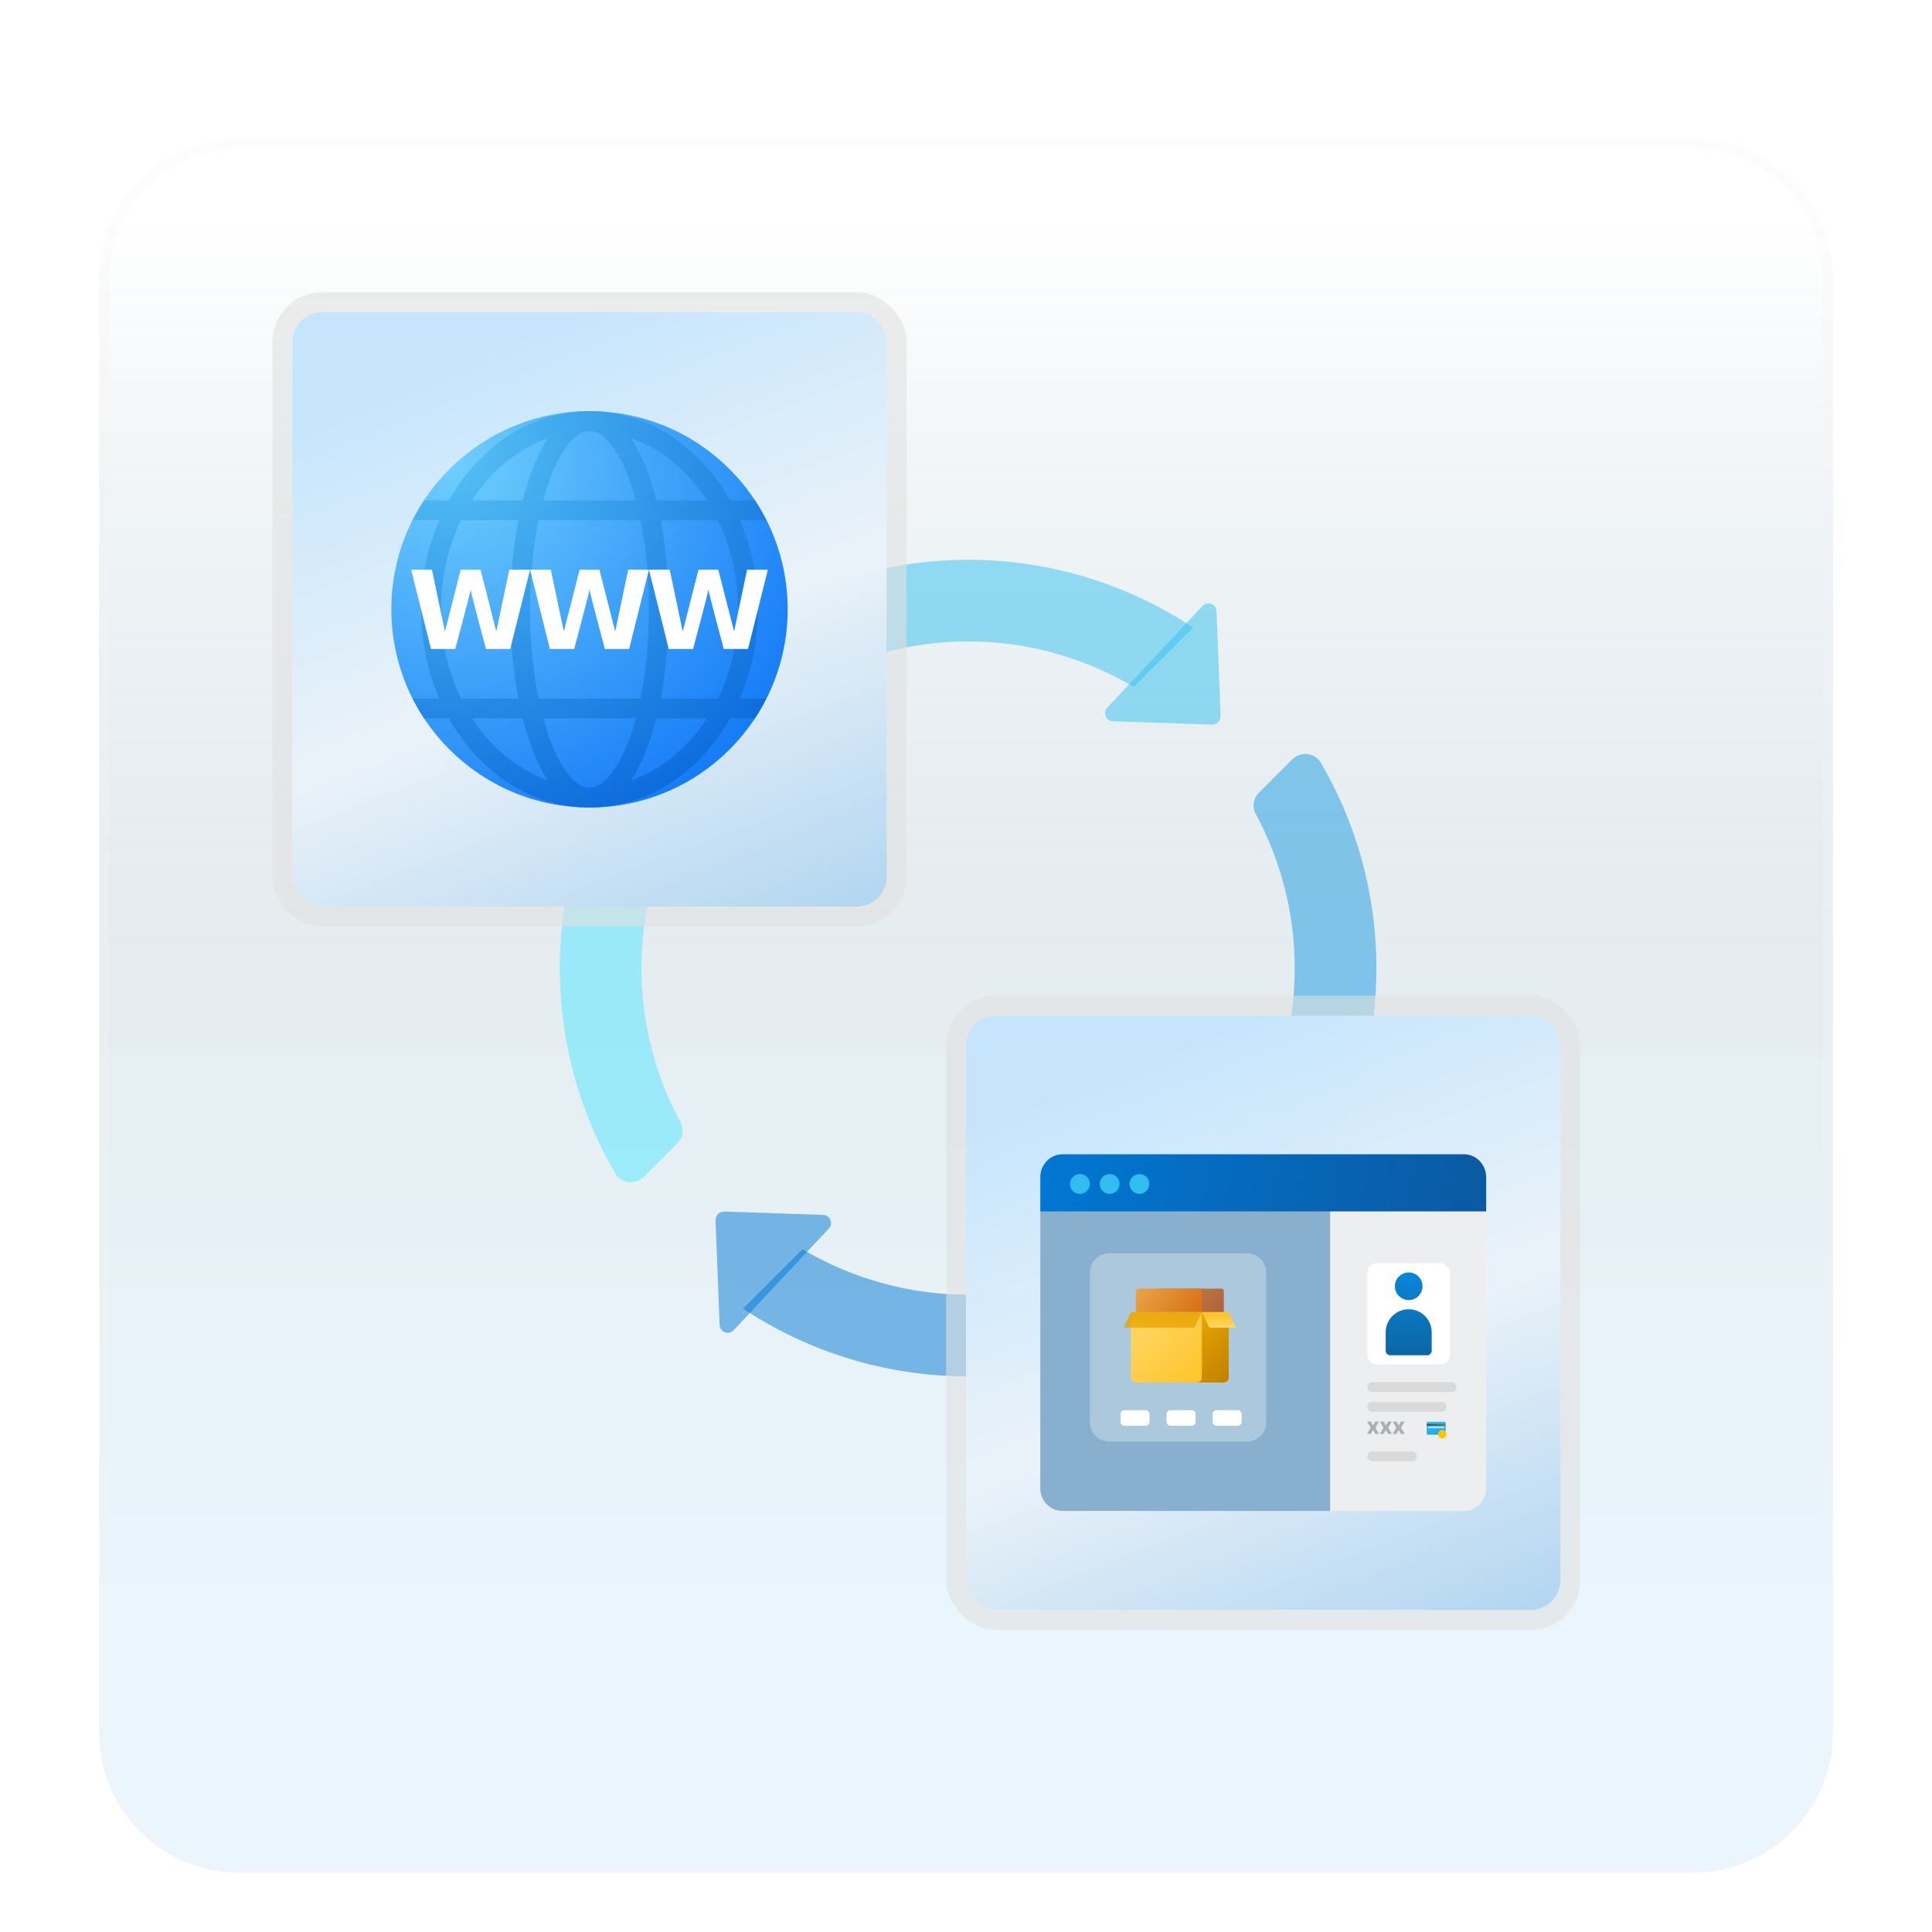<svg width="195" height="195" viewBox="0 0 195 195" fill="none" xmlns="http://www.w3.org/2000/svg">
<g id="icon=icon-plain">
<g id="icon-plain">
<g id="Frame" filter="url(#filter0_d_87_5139)">
<g id="Vector">
<path d="M170.887 10H24.113C16.319 10 10 16.319 10 24.113V170.887C10 178.681 16.319 185 24.113 185H170.887C178.681 185 185 178.681 185 170.887V24.113C185 16.319 178.681 10 170.887 10Z" fill="url(#paint0_linear_87_5139)" fill-opacity="0.2"/>
<path d="M24.113 10.5H170.887C178.405 10.5 184.5 16.595 184.5 24.113V170.887C184.5 178.405 178.405 184.5 170.887 184.5H24.113C16.595 184.5 10.5 178.405 10.5 170.887V24.113C10.5 16.595 16.595 10.5 24.113 10.5Z" stroke="#F7F7F7" stroke-opacity="0.27"/>
</g>
</g>
<g id="combo">
<g id="Vector_2">
<path d="M69.333 80.989L63.341 74.997C59.026 81.51 56.5 89.311 56.5 97.71C56.5 105.268 58.546 112.346 62.102 118.434C62.706 119.469 64.151 119.615 64.998 118.766L68.377 115.387C68.943 114.82 69.048 113.959 68.669 113.254C66.178 108.62 64.742 103.339 64.742 97.71C64.742 91.598 66.434 85.897 69.333 80.989Z" fill="#50E6FF" fill-opacity="0.5"/>
<path d="M130.678 97.71C130.678 103.821 128.986 109.523 126.087 114.431L132.079 120.423C136.394 113.91 138.92 106.106 138.92 97.71C138.92 90.152 136.874 83.074 133.317 76.985C132.714 75.951 131.269 75.807 130.422 76.654L127.043 80.033C126.476 80.6 126.371 81.461 126.75 82.165C129.242 86.799 130.678 92.081 130.678 97.71Z" fill="#199BE2" fill-opacity="0.5"/>
<path d="M80.033 68.377C80.6 68.943 81.461 69.048 82.165 68.669C86.799 66.178 92.081 64.742 97.71 64.742C103.821 64.742 109.523 66.434 114.431 69.333L120.425 63.339C113.91 59.026 106.109 56.5 97.71 56.5C90.189 56.5 83.146 58.526 77.078 62.049C76.005 62.673 75.778 64.122 76.656 64.999L80.033 68.377Z" fill="#35C1F1" fill-opacity="0.5"/>
<path d="M115.387 127.043C114.82 126.476 113.959 126.371 113.254 126.75C108.62 129.242 103.339 130.678 97.71 130.678C91.598 130.678 85.897 128.986 80.989 126.087L74.997 132.079C81.51 136.394 89.313 138.92 97.71 138.92C105.268 138.92 112.346 136.874 118.434 133.317C119.469 132.714 119.615 131.269 118.766 130.422L115.387 127.043Z" fill="#0078D4" fill-opacity="0.5"/>
<path d="M122.3 73.138L112.339 72.796C111.635 72.772 111.284 71.929 111.769 71.414L121.364 61.163C121.863 60.629 122.757 60.963 122.786 61.693L123.2 72.236C123.219 72.741 122.805 73.155 122.3 73.138Z" fill="#35C1F1" fill-opacity="0.5"/>
<path d="M73.12 122.281L83.08 122.623C83.785 122.648 84.135 123.491 83.651 124.006L74.055 134.257C73.557 134.79 72.662 134.457 72.634 133.727L72.219 123.184C72.201 122.679 72.615 122.265 73.12 122.281Z" fill="#0078D4" fill-opacity="0.5"/>
<path d="M122.281 122.3L122.623 112.339C122.648 111.635 123.491 111.284 124.006 111.769L134.257 121.364C134.79 121.863 134.457 122.757 133.727 122.786L123.184 123.2C122.679 123.219 122.265 122.805 122.281 122.3Z" fill="#199BE2" fill-opacity="0.5"/>
<path d="M73.138 73.12L72.796 83.08C72.772 83.785 71.929 84.135 71.414 83.651L61.161 74.055C60.627 73.557 60.961 72.662 61.69 72.634L72.234 72.219C72.741 72.201 73.155 72.615 73.138 73.12Z" fill="#50E6FF" fill-opacity="0.5"/>
</g>
<g id="Frame_2">
<rect x="29.5" y="31.5" width="60" height="60" rx="3" fill="url(#paint1_linear_87_5139)"/>
<rect x="29.5" y="31.5" width="60" height="60" rx="3" fill="white" fill-opacity="0.2"/>
<g id="Group">
<g id="Vector_3">
<path d="M39.5 61.5C39.5 50.455 48.455 41.5 59.5 41.5C70.545 41.5 79.5 50.455 79.5 61.5C79.5 72.545 70.545 81.5 59.5 81.5C48.455 81.5 39.5 72.545 39.5 61.5Z" fill="url(#paint2_radial_87_5139)"/>
<path d="M76.5 61.5C76.5 58.261 75.827 55.209 74.661 52.5H77.343C76.995 51.811 76.618 51.14 76.195 50.5H73.683C70.638 45.084 65.421 41.5 59.5 41.5C53.579 41.5 48.362 45.084 45.317 50.5H42.805C42.382 51.14 42.005 51.811 41.657 52.5H44.339C43.173 55.209 42.5 58.261 42.5 61.5C42.5 64.739 43.173 67.791 44.339 70.5H41.657C42.005 71.189 42.382 71.86 42.805 72.5H45.317C48.362 77.916 53.579 81.5 59.5 81.5C65.421 81.5 70.638 77.916 73.683 72.5H76.195C76.618 71.86 76.995 71.189 77.343 70.5H74.661C75.827 67.791 76.5 64.739 76.5 61.5ZM74.5 61.5C74.5 64.78 73.753 67.849 72.471 70.5H66.678C67.221 67.667 67.5 64.553 67.5 61.5C67.5 58.447 67.221 55.333 66.678 52.5H72.471C73.753 55.151 74.5 58.22 74.5 61.5ZM59.5 79.5C57.81 79.5 56.009 76.863 54.826 72.5H64.175C62.991 76.863 61.19 79.5 59.5 79.5ZM54.348 70.5C53.821 67.913 53.5 64.871 53.5 61.5C53.5 58.129 53.821 55.087 54.348 52.5H64.652C65.179 55.087 65.5 58.129 65.5 61.5C65.5 64.871 65.179 67.913 64.652 70.5H54.348ZM59.5 43.5C61.19 43.5 62.991 46.137 64.174 50.5H54.825C56.009 46.137 57.81 43.5 59.5 43.5ZM71.347 50.5H66.236C65.61 48.001 64.757 45.816 63.684 44.227C66.763 45.303 69.429 47.532 71.347 50.5ZM55.316 44.227C54.243 45.817 53.39 48.001 52.764 50.5H47.653C49.571 47.532 52.237 45.303 55.316 44.227ZM44.5 61.5C44.5 58.22 45.247 55.151 46.529 52.5H52.322C51.779 55.333 51.5 58.447 51.5 61.5C51.5 64.553 51.779 67.667 52.322 70.5H46.529C45.247 67.849 44.5 64.78 44.5 61.5ZM47.653 72.5H52.764C53.39 74.999 54.243 77.184 55.316 78.773C52.237 77.697 49.571 75.468 47.653 72.5ZM63.684 78.773C64.757 77.183 65.61 74.999 66.236 72.5H71.347C69.429 75.468 66.763 77.697 63.684 78.773Z" fill="url(#paint3_radial_87_5139)"/>
<path d="M63.405 57.5L62.093 63.743L60.5 57.5H58.5L56.907 63.743L55.595 57.5H53.5L55.5 65.5H57.951C57.951 65.5 59.464 59.864 59.5 59.5C59.536 59.864 61.049 65.5 61.049 65.5H63.5L65.5 57.5H63.405Z" fill="white"/>
<path d="M51.405 57.5L50.093 63.743L48.5 57.5H46.5L44.907 63.743L43.595 57.5H41.5L43.5 65.5H45.951C45.951 65.5 47.464 59.864 47.5 59.5C47.536 59.864 49.049 65.5 49.049 65.5H51.5L53.5 57.5H51.405Z" fill="white"/>
<path d="M75.405 57.5L74.093 63.743L72.5 57.5H70.5L68.907 63.743L67.595 57.5H65.5L67.5 65.5H69.951C69.951 65.5 71.464 59.864 71.5 59.5C71.536 59.864 73.049 65.5 73.049 65.5H75.5L77.5 57.5H75.405Z" fill="white"/>
</g>
</g>
<rect x="28.5" y="30.5" width="62" height="62" rx="4" stroke="#E2E2E2" stroke-opacity="0.59" stroke-width="2"/>
</g>
<g id="Frame_3">
<rect x="97.5" y="102.5" width="60" height="60" rx="3" fill="url(#paint4_linear_87_5139)"/>
<rect x="97.5" y="102.5" width="60" height="60" rx="3" fill="white" fill-opacity="0.2"/>
<g id="Group 15" filter="url(#filter1_bd_87_5139)">
<path id="Vector_4" d="M105 148.25V120.125L127.5 117.875L150 120.125L134.25 150.5H107.25C106.012 150.5 105 149.488 105 148.25Z" fill="#88B0CE"/>
<path id="Vector_5" d="M134.25 150.5H147.75C148.993 150.5 150 149.493 150 148.25V120.125H134.25V150.5Z" fill="#ECEEEF"/>
<path id="Vector_6" d="M150 116.808V120.269H105V116.808C105 115.538 106.012 114.5 107.25 114.5H147.75C148.988 114.5 150 115.538 150 116.808ZM146.625 127.769V126.615C146.625 126.297 146.373 126.038 146.062 126.038H138.188C137.877 126.038 137.625 126.297 137.625 126.615V127.769C137.625 128.088 137.877 128.346 138.188 128.346H146.062C146.373 128.346 146.625 128.088 146.625 127.769ZM146.625 135.846V134.692C146.625 134.374 146.373 134.115 146.062 134.115H138.188C137.877 134.115 137.625 134.374 137.625 134.692V135.846C137.625 136.165 137.877 136.423 138.188 136.423H146.062C146.373 136.423 146.625 136.165 146.625 135.846ZM146.625 143.923V142.769C146.625 142.451 146.373 142.192 146.062 142.192H138.188C137.877 142.192 137.625 142.451 137.625 142.769V143.923C137.625 144.242 137.877 144.5 138.188 144.5H146.062C146.373 144.5 146.625 144.242 146.625 143.923Z" fill="url(#paint5_linear_87_5139)"/>
<rect id="Rectangle 5" x="137" y="124.5" width="11" height="23" fill="#ECEEEF"/>
<g id="Group 11">
<rect id="Rectangle 4" x="138" y="125.5" width="8.364" height="10.222" rx="1" fill="url(#paint6_linear_87_5139)"/>
<path id="Vector_7" d="M140.788 127.823C140.788 127.053 141.412 126.429 142.182 126.429C142.952 126.429 143.576 127.053 143.576 127.823C143.576 128.593 142.952 129.217 142.182 129.217C141.412 129.217 140.788 128.593 140.788 127.823ZM142.182 130.146C140.899 130.146 139.859 131.187 139.859 132.47V134.328C139.859 134.585 140.067 134.793 140.323 134.793H144.04C144.297 134.793 144.505 134.585 144.505 134.328V132.47C144.505 131.187 143.465 130.146 142.182 130.146Z" fill="url(#paint7_linear_87_5139)"/>
</g>
<rect id="Rectangle 6" x="138" y="137.5" width="9" height="1" rx="0.5" fill="#D9D9D9"/>
<rect id="Rectangle 7" x="138" y="139.5" width="8" height="1" rx="0.5" fill="#D9D9D9"/>
<rect id="Rectangle 8" x="138" y="144.5" width="5" height="1" rx="0.5" fill="#D9D9D9"/>
<g id="Group 12">
<path id="Vector_8" d="M125.858 124.5H111.954C110.875 124.5 110 125.375 110 126.454V141.546C110 142.625 110.875 143.5 111.954 143.5H125.858C126.937 143.5 127.812 142.625 127.812 141.546V126.454C127.812 125.375 126.937 124.5 125.858 124.5Z" fill="white" fill-opacity="0.3"/>
<path id="Vector_9" d="M123.524 130.957H116.863V128.062H123.277C123.414 128.062 123.524 128.18 123.524 128.326V130.957Z" fill="url(#paint8_linear_87_5139)" fill-opacity="0.8"/>
<path id="Vector_10" d="M121.057 130.957H114.889C114.753 130.957 114.642 130.839 114.642 130.694V128.326C114.642 128.18 114.753 128.062 114.889 128.062H121.057C121.193 128.062 121.304 128.18 121.304 128.326V130.694C121.304 130.839 121.193 130.957 121.057 130.957Z" fill="url(#paint9_linear_87_5139)"/>
<path id="Vector_11" d="M123.524 137.536H120.81V130.431H123.771C123.907 130.431 124.018 130.549 124.018 130.694V137.01C124.018 137.301 123.797 137.536 123.524 137.536Z" fill="url(#paint10_linear_87_5139)"/>
<path id="Vector_12" d="M120.81 137.536H114.642C114.37 137.536 114.149 137.301 114.149 137.01V130.694C114.149 130.549 114.26 130.431 114.396 130.431H121.304V137.01C121.304 137.301 121.083 137.536 120.81 137.536Z" fill="url(#paint11_linear_87_5139)"/>
<path id="Vector_13" d="M121.304 130.431H114.302C114.208 130.431 114.123 130.487 114.081 130.576L113.498 131.819C113.457 131.907 113.517 132.01 113.609 132.01H120.411C120.505 132.01 120.59 131.953 120.632 131.864L121.304 130.431Z" fill="url(#paint12_linear_87_5139)" fill-opacity="0.8"/>
<path id="Vector_14" d="M121.304 130.431H123.865C123.959 130.431 124.044 130.487 124.086 130.576L124.668 131.819C124.709 131.907 124.65 132.01 124.558 132.01H122.196C122.103 132.01 122.017 131.953 121.976 131.864L121.304 130.431Z" fill="url(#paint13_linear_87_5139)"/>
<path id="Vector_15" d="M122.757 140.333H124.951C125.153 140.333 125.317 140.509 125.317 140.725V141.508C125.317 141.725 125.153 141.9 124.951 141.9H122.757C122.555 141.9 122.391 141.725 122.391 141.508V140.725C122.391 140.509 122.555 140.333 122.757 140.333Z" fill="white"/>
<path id="Vector_16" d="M118.11 140.333H120.304C120.506 140.333 120.67 140.509 120.67 140.725V141.508C120.67 141.725 120.506 141.9 120.304 141.9H118.11C117.908 141.9 117.745 141.725 117.745 141.508V140.725C117.745 140.509 117.908 140.333 118.11 140.333Z" fill="white"/>
<path id="Vector_17" d="M113.464 140.333H115.658C115.859 140.333 116.023 140.509 116.023 140.725V141.508C116.023 141.725 115.859 141.9 115.658 141.9H113.464C113.262 141.9 113.098 141.725 113.098 141.508V140.725C113.098 140.509 113.262 140.333 113.464 140.333Z" fill="white"/>
</g>
<g id="Group 13">
<path id="Vector_18" d="M145.788 141.5H144.125C144.056 141.5 144 141.556 144 141.625V142.679C144 142.748 144.056 142.804 144.125 142.804H145.788C145.857 142.804 145.913 142.748 145.913 142.679V141.625C145.913 141.556 145.857 141.5 145.788 141.5Z" fill="url(#paint14_linear_87_5139)"/>
<path id="Vector_19" d="M145.913 141.717H144V141.891H145.913V141.717Z" fill="url(#paint15_linear_87_5139)"/>
<path id="Vector_20" d="M145.739 142.152H144.174C144.15 142.152 144.13 142.133 144.13 142.109V142.022C144.13 141.998 144.15 141.978 144.174 141.978H145.739C145.763 141.978 145.783 141.998 145.783 142.022V142.109C145.783 142.133 145.763 142.152 145.739 142.152Z" fill="#A8E7FF"/>
<path id="Vector_21" d="M145.565 142.239C145.278 142.239 145.043 142.473 145.043 142.761C145.043 142.775 145.044 142.79 145.046 142.804H145.788C145.857 142.804 145.913 142.748 145.913 142.679V142.373C145.821 142.29 145.699 142.239 145.565 142.239Z" fill="url(#paint16_radial_87_5139)"/>
<path id="Vector_22" d="M145.565 143.195C145.805 143.195 146 143.001 146 142.761C146 142.521 145.805 142.326 145.565 142.326C145.325 142.326 145.13 142.521 145.13 142.761C145.13 143.001 145.325 143.195 145.565 143.195Z" fill="url(#paint17_linear_87_5139)"/>
<path id="Vector_23" d="M145.565 143.108C145.757 143.108 145.913 142.953 145.913 142.761C145.913 142.569 145.757 142.413 145.565 142.413C145.373 142.413 145.217 142.569 145.217 142.761C145.217 142.953 145.373 143.108 145.565 143.108Z" fill="#F5BE00"/>
<path id="Vector_24" d="M145.468 142.921V142.856C145.492 142.871 145.517 142.878 145.543 142.878C145.563 142.878 145.579 142.873 145.59 142.864C145.601 142.854 145.607 142.841 145.607 142.825C145.607 142.791 145.583 142.774 145.535 142.774C145.519 142.774 145.5 142.775 145.478 142.778V142.586H145.669V142.648H145.543V142.717C145.553 142.716 145.562 142.715 145.571 142.715C145.607 142.715 145.634 142.724 145.654 142.743C145.674 142.761 145.684 142.786 145.684 142.818C145.684 142.853 145.672 142.881 145.649 142.903C145.625 142.925 145.592 142.936 145.552 142.936C145.519 142.936 145.491 142.931 145.468 142.921Z" fill="#FEE119"/>
</g>
<g id="Vector_25">
<path d="M138.359 141.5L138.581 141.923L138.809 141.5H139.153L138.803 142.105L139.162 142.71H138.82L138.581 142.292L138.347 142.71H138L138.359 142.105L138.013 141.5H138.359Z" fill="#64717C" fill-opacity="0.5"/>
<path d="M139.653 141.5L139.875 141.923L140.103 141.5H140.447L140.096 142.105L140.456 142.71H140.114L139.875 142.292L139.64 142.71H139.294L139.653 142.105L139.306 141.5H139.653Z" fill="#64717C" fill-opacity="0.5"/>
<path d="M140.947 141.5L141.169 141.923L141.396 141.5H141.741L141.39 142.105L141.75 142.71H141.407L141.169 142.292L140.934 142.71H140.588L140.947 142.105L140.6 141.5H140.947Z" fill="#64717C" fill-opacity="0.5"/>
<path d="M138.364 141.498L138.369 141.495H138.359H138.013V141.5V141.505V141.51L138.353 142.105L137.996 142.707L138 142.71L138.004 142.712L138.008 142.715H138.347V142.72L138.351 142.712L138.581 142.302L138.816 142.712L138.811 142.715H138.82H139.162V142.71V142.705V142.7L138.808 142.105L139.157 141.503L139.153 141.5L139.149 141.497L139.144 141.495H138.809V141.489L138.804 141.498L138.581 141.912L138.364 141.498ZM139.657 141.498L139.662 141.495H139.653H139.306V141.5V141.505V141.51L139.647 142.105L139.289 142.707L139.294 142.71L139.298 142.712L139.302 142.715H139.64V142.72L139.645 142.712L139.875 142.302L140.109 142.712L140.105 142.715H140.114H140.456V142.71V142.705V142.7L140.102 142.105L140.451 141.503L140.447 141.5L140.442 141.497L140.438 141.495H140.103V141.489L140.098 141.498L139.875 141.912L139.657 141.498ZM140.951 141.498L140.956 141.495H140.947H140.6V141.5V141.505V141.51L140.941 142.105L140.583 142.707L140.588 142.71L140.592 142.712L140.596 142.715H140.934V142.72L140.938 142.712L141.169 142.302L141.403 142.712L141.399 142.715H141.407H141.75V142.71V142.705V142.7L141.396 142.105L141.745 141.503L141.741 141.5L141.736 141.497L141.732 141.495H141.396V141.489L141.392 141.498L141.169 141.912L140.951 141.498Z" stroke="black" stroke-opacity="0.5" stroke-width="0.01" stroke-linejoin="round"/>
</g>
<circle id="Ellipse 1" cx="109" cy="117.5" r="1" fill="url(#paint18_linear_87_5139)"/>
<circle id="Ellipse 2" cx="112" cy="117.5" r="1" fill="url(#paint19_linear_87_5139)"/>
<circle id="Ellipse 3" cx="115" cy="117.5" r="1" fill="url(#paint20_linear_87_5139)"/>
</g>
<rect x="96.5" y="101.5" width="62" height="62" rx="4" stroke="#E2E2E2" stroke-opacity="0.59" stroke-width="2"/>
</g>
</g>
</g>
</g>
<defs>
<filter id="filter0_d_87_5139" x="6" y="10" width="183" height="183" filterUnits="userSpaceOnUse" color-interpolation-filters="sRGB">
<feFlood flood-opacity="0" result="BackgroundImageFix"/>
<feColorMatrix in="SourceAlpha" type="matrix" values="0 0 0 0 0 0 0 0 0 0 0 0 0 0 0 0 0 0 127 0" result="hardAlpha"/>
<feOffset dy="4"/>
<feGaussianBlur stdDeviation="2"/>
<feComposite in2="hardAlpha" operator="out"/>
<feColorMatrix type="matrix" values="0 0 0 0 0 0 0 0 0 0 0 0 0 0 0 0 0 0 0.25 0"/>
<feBlend mode="normal" in2="BackgroundImageFix" result="effect1_dropShadow_87_5139"/>
<feBlend mode="normal" in="SourceGraphic" in2="effect1_dropShadow_87_5139" result="shape"/>
</filter>
<filter id="filter1_bd_87_5139" x="101" y="110.5" width="53" height="46" filterUnits="userSpaceOnUse" color-interpolation-filters="sRGB">
<feFlood flood-opacity="0" result="BackgroundImageFix"/>
<feGaussianBlur in="BackgroundImageFix" stdDeviation="2"/>
<feComposite in2="SourceAlpha" operator="in" result="effect1_backgroundBlur_87_5139"/>
<feColorMatrix in="SourceAlpha" type="matrix" values="0 0 0 0 0 0 0 0 0 0 0 0 0 0 0 0 0 0 127 0" result="hardAlpha"/>
<feOffset dy="2"/>
<feGaussianBlur stdDeviation="2"/>
<feComposite in2="hardAlpha" operator="out"/>
<feColorMatrix type="matrix" values="0 0 0 0 1 0 0 0 0 1 0 0 0 0 1 0 0 0 1 0"/>
<feBlend mode="normal" in2="effect1_backgroundBlur_87_5139" result="effect2_dropShadow_87_5139"/>
<feBlend mode="normal" in="SourceGraphic" in2="effect2_dropShadow_87_5139" result="shape"/>
</filter>
<linearGradient id="paint0_linear_87_5139" x1="97.5" y1="18.468" x2="97.5" y2="176.532" gradientUnits="userSpaceOnUse">
<stop stop-color="white"/>
<stop offset="0.472" stop-color="#0D5176" stop-opacity="0.528"/>
<stop offset="0.941" stop-color="#12A6F7" stop-opacity="0.465"/>
</linearGradient>
<linearGradient id="paint1_linear_87_5139" x1="59.5" y1="31.5" x2="86.3" y2="99.9" gradientUnits="userSpaceOnUse">
<stop stop-color="#B8DFFC"/>
<stop offset="0.453" stop-color="#E5EFF7" stop-opacity="0.98"/>
<stop offset="1" stop-color="#8FC3EB"/>
</linearGradient>
<radialGradient id="paint2_radial_87_5139" cx="0" cy="0" r="1" gradientUnits="userSpaceOnUse" gradientTransform="translate(45.832 46.681) scale(40.041)">
<stop stop-color="#6FCEFC"/>
<stop offset="1" stop-color="#167CF7"/>
</radialGradient>
<radialGradient id="paint3_radial_87_5139" cx="0" cy="0" r="1" gradientUnits="userSpaceOnUse" gradientTransform="translate(45.225 45.98) scale(45.009 40.155)">
<stop offset="0.001" stop-color="#54C0F5"/>
<stop offset="0.998" stop-color="#0B69DB"/>
</radialGradient>
<linearGradient id="paint4_linear_87_5139" x1="127.5" y1="102.5" x2="154.3" y2="170.9" gradientUnits="userSpaceOnUse">
<stop stop-color="#B8DFFC"/>
<stop offset="0.453" stop-color="#E5EFF7" stop-opacity="0.98"/>
<stop offset="1" stop-color="#8FC3EB"/>
</linearGradient>
<linearGradient id="paint5_linear_87_5139" x1="104.265" y1="121.412" x2="148.275" y2="130.136" gradientUnits="userSpaceOnUse">
<stop stop-color="#0077D2"/>
<stop offset="1" stop-color="#0B59A2"/>
</linearGradient>
<linearGradient id="paint6_linear_87_5139" x1="142.182" y1="125.5" x2="142.182" y2="135.722" gradientUnits="userSpaceOnUse">
<stop stop-color="white"/>
<stop offset="1" stop-color="white"/>
</linearGradient>
<linearGradient id="paint7_linear_87_5139" x1="142.182" y1="126.429" x2="142.182" y2="134.793" gradientUnits="userSpaceOnUse">
<stop stop-color="#0A85D9"/>
<stop offset="1" stop-color="#0B66A4"/>
</linearGradient>
<linearGradient id="paint8_linear_87_5139" x1="119.212" y1="128.543" x2="123.19" y2="132.262" gradientUnits="userSpaceOnUse">
<stop stop-color="#C26715"/>
<stop offset="0.508" stop-color="#B85515"/>
<stop offset="1" stop-color="#AD3F16"/>
</linearGradient>
<linearGradient id="paint9_linear_87_5139" x1="114.961" y1="127.004" x2="120.308" y2="130.914" gradientUnits="userSpaceOnUse">
<stop stop-color="#EBA84B"/>
<stop offset="1" stop-color="#D97218"/>
</linearGradient>
<linearGradient id="paint10_linear_87_5139" x1="119.955" y1="131.361" x2="124.932" y2="136.165" gradientUnits="userSpaceOnUse">
<stop stop-color="#EBA600"/>
<stop offset="1" stop-color="#C28200"/>
</linearGradient>
<linearGradient id="paint11_linear_87_5139" x1="114.499" y1="130.282" x2="121.411" y2="136.955" gradientUnits="userSpaceOnUse">
<stop stop-color="#FFD869"/>
<stop offset="1" stop-color="#FEC52B"/>
</linearGradient>
<linearGradient id="paint12_linear_87_5139" x1="117.394" y1="131.941" x2="117.394" y2="123.596" gradientUnits="userSpaceOnUse">
<stop stop-color="#EBA600"/>
<stop offset="1" stop-color="#C28200"/>
</linearGradient>
<linearGradient id="paint13_linear_87_5139" x1="122.993" y1="131.938" x2="122.993" y2="130.844" gradientUnits="userSpaceOnUse">
<stop stop-color="#FFD869"/>
<stop offset="1" stop-color="#FEC52B"/>
</linearGradient>
<linearGradient id="paint14_linear_87_5139" x1="144.799" y1="141.59" x2="145.163" y2="142.889" gradientUnits="userSpaceOnUse">
<stop stop-color="#32BDEF"/>
<stop offset="1" stop-color="#1EA2E4"/>
</linearGradient>
<linearGradient id="paint15_linear_87_5139" x1="144" y1="141.804" x2="145.913" y2="141.804" gradientUnits="userSpaceOnUse">
<stop stop-color="#45494D"/>
<stop offset="1" stop-color="#6D7479"/>
</linearGradient>
<radialGradient id="paint16_radial_87_5139" cx="0" cy="0" r="1" gradientUnits="userSpaceOnUse" gradientTransform="translate(145.545 142.762) scale(0.513)">
<stop/>
<stop offset="0.979" stop-opacity="0"/>
</radialGradient>
<linearGradient id="paint17_linear_87_5139" x1="145.267" y1="142.462" x2="145.872" y2="143.067" gradientUnits="userSpaceOnUse">
<stop stop-color="#FEDE00"/>
<stop offset="1" stop-color="#FFD000"/>
</linearGradient>
<linearGradient id="paint18_linear_87_5139" x1="109" y1="116.5" x2="109" y2="118.5" gradientUnits="userSpaceOnUse">
<stop stop-color="#32BDEF"/>
<stop offset="1" stop-color="#32BDEF"/>
</linearGradient>
<linearGradient id="paint19_linear_87_5139" x1="112" y1="116.5" x2="112" y2="118.5" gradientUnits="userSpaceOnUse">
<stop stop-color="#32BDEF"/>
<stop offset="1" stop-color="#32BDEF"/>
</linearGradient>
<linearGradient id="paint20_linear_87_5139" x1="115" y1="116.5" x2="115" y2="118.5" gradientUnits="userSpaceOnUse">
<stop stop-color="#32BDEF"/>
<stop offset="1" stop-color="#32BDEF"/>
</linearGradient>
</defs>
</svg>

